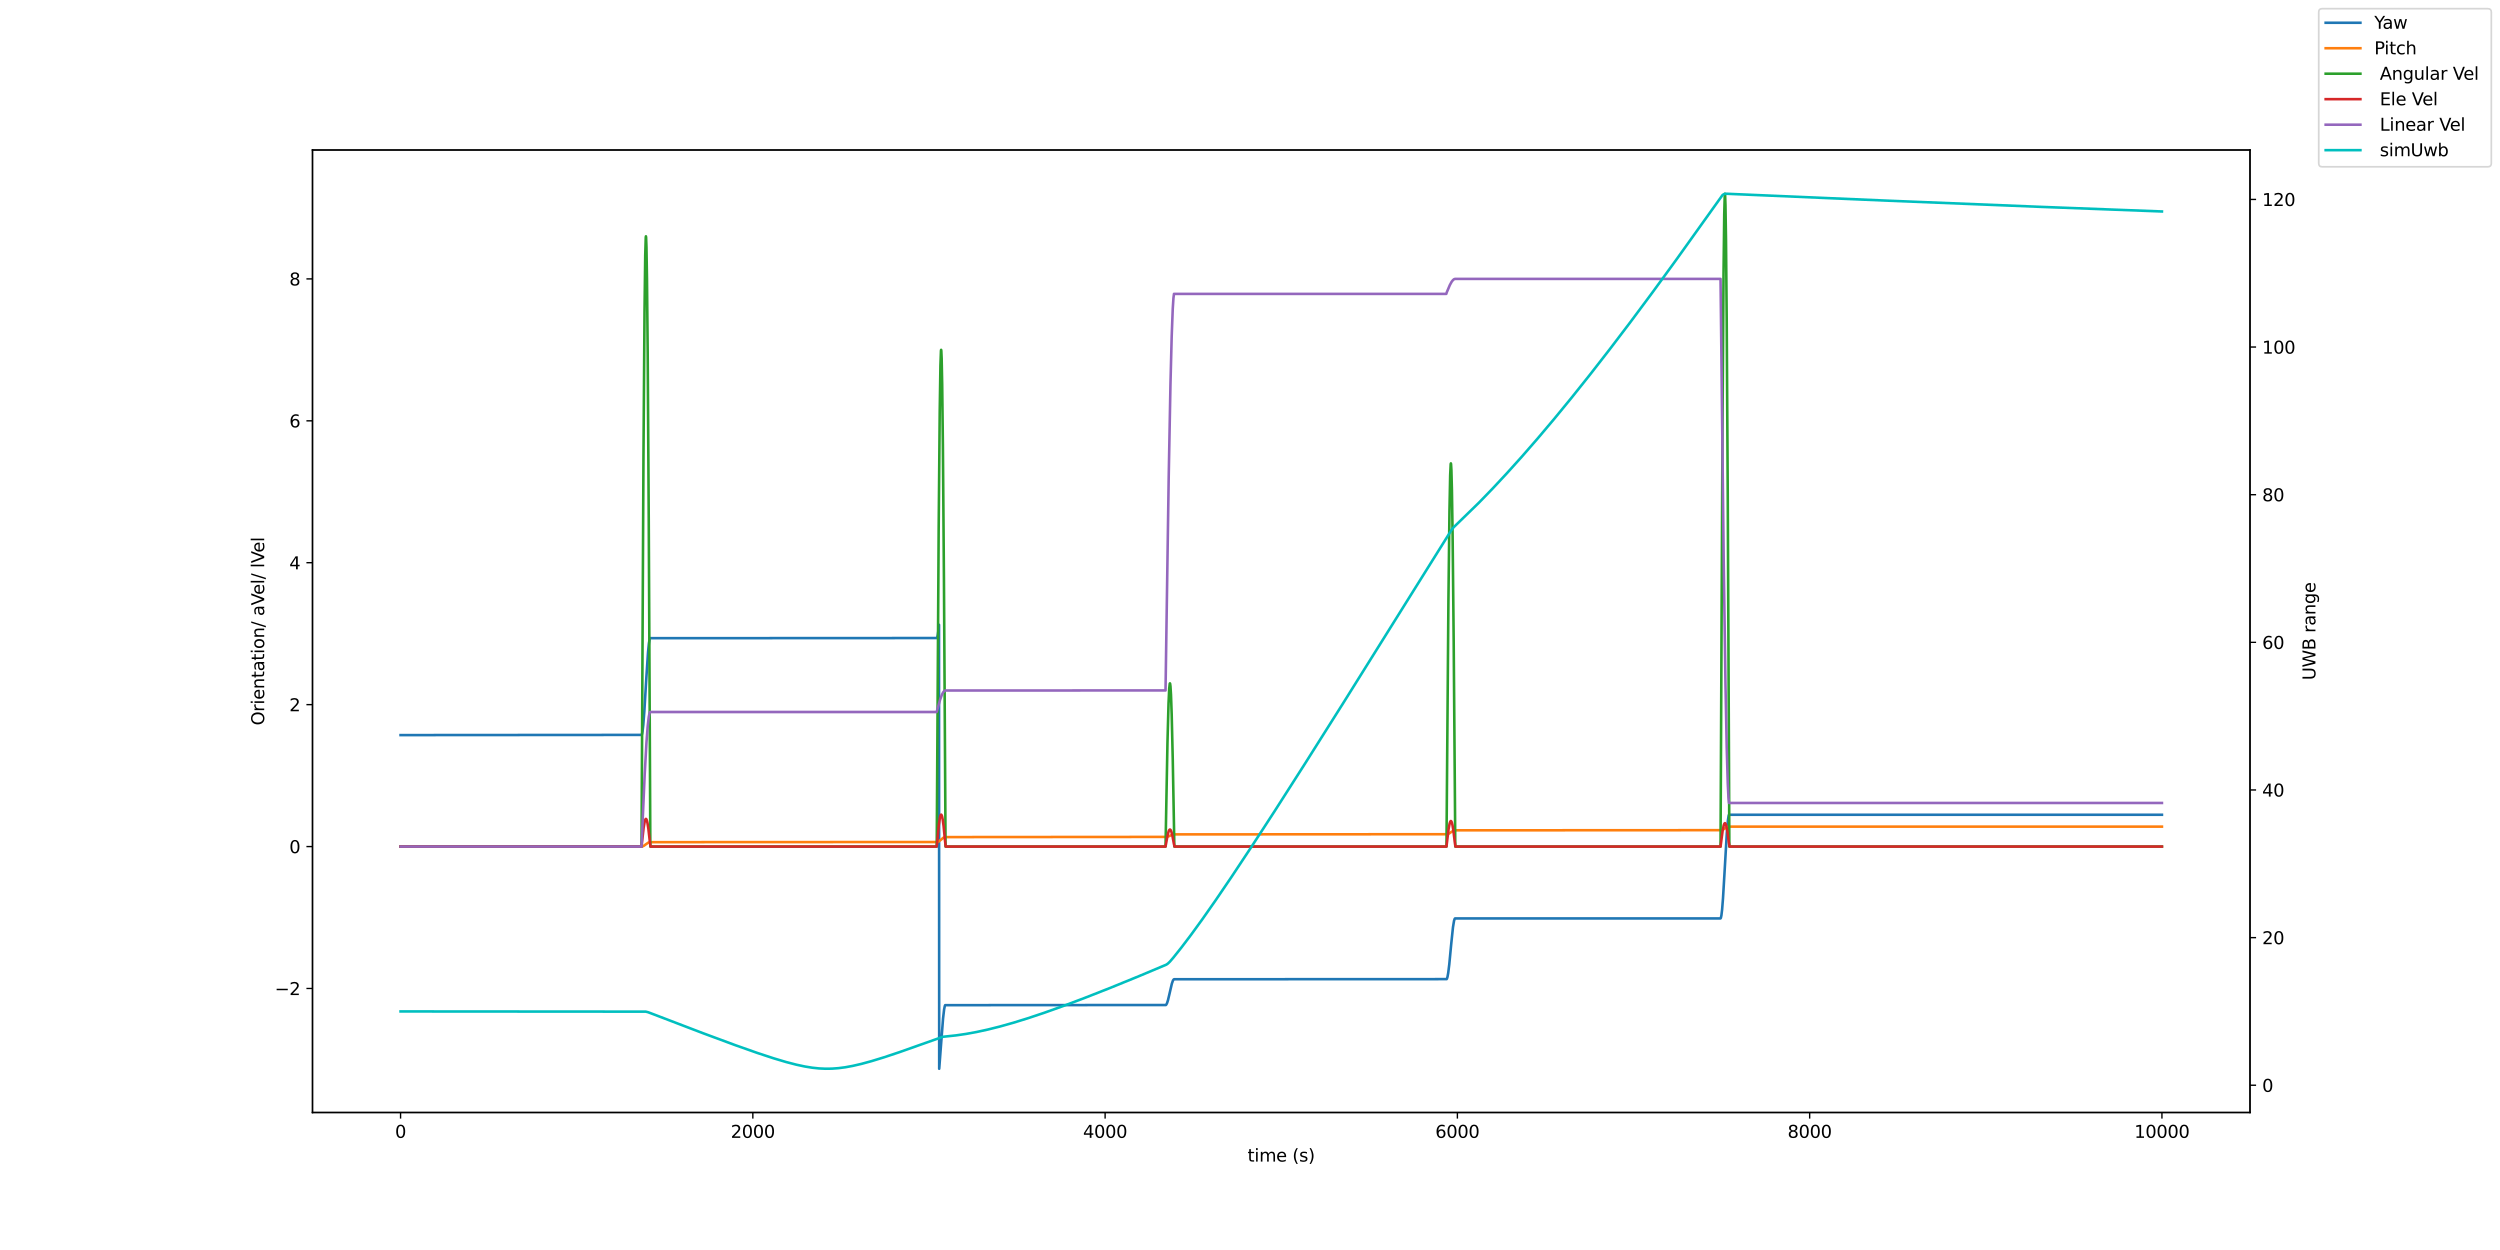 <?xml version="1.0" encoding="utf-8" standalone="no"?>
<!DOCTYPE svg PUBLIC "-//W3C//DTD SVG 1.1//EN"
  "http://www.w3.org/Graphics/SVG/1.1/DTD/svg11.dtd">
<svg height="720pt" version="1.1" viewBox="0 0 1440 720" width="1440pt" xmlns="http://www.w3.org/2000/svg" xmlns:xlink="http://www.w3.org/1999/xlink">
 <defs>
  <style type="text/css">*{stroke-linecap:butt;stroke-linejoin:round;}</style>
 </defs>
 <g id="figure_1">
  <g id="patch_1">
   <path d="M 0 720 
L 1440 720 
L 1440 0 
L 0 0 
z
" style="fill:#ffffff;"/>
  </g>
  <g id="axes_1">
   <g id="patch_2">
    <path d="M 180 640.8 
L 1296 640.8 
L 1296 86.4 
L 180 86.4 
z
" style="fill:#ffffff;"/>
   </g>
   <g id="matplotlib.axis_1">
    <g id="xtick_1">
     <g id="line2d_1">
      <defs>
       <path d="M 0 0 
L 0 3.5 
" id="m1bd38bc1ac" style="stroke:#000000;stroke-width:0.8;"/>
      </defs>
      <g>
       <use style="stroke:#000000;stroke-width:0.8;" x="230.727" xlink:href="#m1bd38bc1ac" y="640.8"/>
      </g>
     </g>
     <g id="text_1">
      <!-- 0 -->
      <g transform="translate(227.546 655.398)scale(0.1 -0.1)">
       <defs>
        <path d="M 2034 4250 
Q 1547 4250 1301 3770 
Q 1056 3291 1056 2328 
Q 1056 1369 1301 889 
Q 1547 409 2034 409 
Q 2525 409 2770 889 
Q 3016 1369 3016 2328 
Q 3016 3291 2770 3770 
Q 2525 4250 2034 4250 
z
M 2034 4750 
Q 2819 4750 3233 4129 
Q 3647 3509 3647 2328 
Q 3647 1150 3233 529 
Q 2819 -91 2034 -91 
Q 1250 -91 836 529 
Q 422 1150 422 2328 
Q 422 3509 836 4129 
Q 1250 4750 2034 4750 
z
" id="DejaVuSans-30" transform="scale(0.016)"/>
       </defs>
       <use xlink:href="#DejaVuSans-30"/>
      </g>
     </g>
    </g>
    <g id="xtick_2">
     <g id="line2d_2">
      <g>
       <use style="stroke:#000000;stroke-width:0.8;" x="433.636" xlink:href="#m1bd38bc1ac" y="640.8"/>
      </g>
     </g>
     <g id="text_2">
      <!-- 2000 -->
      <g transform="translate(420.911 655.398)scale(0.1 -0.1)">
       <defs>
        <path d="M 1228 531 
L 3431 531 
L 3431 0 
L 469 0 
L 469 531 
Q 828 903 1448 1529 
Q 2069 2156 2228 2338 
Q 2531 2678 2651 2914 
Q 2772 3150 2772 3378 
Q 2772 3750 2511 3984 
Q 2250 4219 1831 4219 
Q 1534 4219 1204 4116 
Q 875 4013 500 3803 
L 500 4441 
Q 881 4594 1212 4672 
Q 1544 4750 1819 4750 
Q 2544 4750 2975 4387 
Q 3406 4025 3406 3419 
Q 3406 3131 3298 2873 
Q 3191 2616 2906 2266 
Q 2828 2175 2409 1742 
Q 1991 1309 1228 531 
z
" id="DejaVuSans-32" transform="scale(0.016)"/>
       </defs>
       <use xlink:href="#DejaVuSans-32"/>
       <use x="63.623" xlink:href="#DejaVuSans-30"/>
       <use x="127.246" xlink:href="#DejaVuSans-30"/>
       <use x="190.869" xlink:href="#DejaVuSans-30"/>
      </g>
     </g>
    </g>
    <g id="xtick_3">
     <g id="line2d_3">
      <g>
       <use style="stroke:#000000;stroke-width:0.8;" x="636.545" xlink:href="#m1bd38bc1ac" y="640.8"/>
      </g>
     </g>
     <g id="text_3">
      <!-- 4000 -->
      <g transform="translate(623.82 655.398)scale(0.1 -0.1)">
       <defs>
        <path d="M 2419 4116 
L 825 1625 
L 2419 1625 
L 2419 4116 
z
M 2253 4666 
L 3047 4666 
L 3047 1625 
L 3713 1625 
L 3713 1100 
L 3047 1100 
L 3047 0 
L 2419 0 
L 2419 1100 
L 313 1100 
L 313 1709 
L 2253 4666 
z
" id="DejaVuSans-34" transform="scale(0.016)"/>
       </defs>
       <use xlink:href="#DejaVuSans-34"/>
       <use x="63.623" xlink:href="#DejaVuSans-30"/>
       <use x="127.246" xlink:href="#DejaVuSans-30"/>
       <use x="190.869" xlink:href="#DejaVuSans-30"/>
      </g>
     </g>
    </g>
    <g id="xtick_4">
     <g id="line2d_4">
      <g>
       <use style="stroke:#000000;stroke-width:0.8;" x="839.455" xlink:href="#m1bd38bc1ac" y="640.8"/>
      </g>
     </g>
     <g id="text_4">
      <!-- 6000 -->
      <g transform="translate(826.73 655.398)scale(0.1 -0.1)">
       <defs>
        <path d="M 2113 2584 
Q 1688 2584 1439 2293 
Q 1191 2003 1191 1497 
Q 1191 994 1439 701 
Q 1688 409 2113 409 
Q 2538 409 2786 701 
Q 3034 994 3034 1497 
Q 3034 2003 2786 2293 
Q 2538 2584 2113 2584 
z
M 3366 4563 
L 3366 3988 
Q 3128 4100 2886 4159 
Q 2644 4219 2406 4219 
Q 1781 4219 1451 3797 
Q 1122 3375 1075 2522 
Q 1259 2794 1537 2939 
Q 1816 3084 2150 3084 
Q 2853 3084 3261 2657 
Q 3669 2231 3669 1497 
Q 3669 778 3244 343 
Q 2819 -91 2113 -91 
Q 1303 -91 875 529 
Q 447 1150 447 2328 
Q 447 3434 972 4092 
Q 1497 4750 2381 4750 
Q 2619 4750 2861 4703 
Q 3103 4656 3366 4563 
z
" id="DejaVuSans-36" transform="scale(0.016)"/>
       </defs>
       <use xlink:href="#DejaVuSans-36"/>
       <use x="63.623" xlink:href="#DejaVuSans-30"/>
       <use x="127.246" xlink:href="#DejaVuSans-30"/>
       <use x="190.869" xlink:href="#DejaVuSans-30"/>
      </g>
     </g>
    </g>
    <g id="xtick_5">
     <g id="line2d_5">
      <g>
       <use style="stroke:#000000;stroke-width:0.8;" x="1042.364" xlink:href="#m1bd38bc1ac" y="640.8"/>
      </g>
     </g>
     <g id="text_5">
      <!-- 8000 -->
      <g transform="translate(1029.639 655.398)scale(0.1 -0.1)">
       <defs>
        <path d="M 2034 2216 
Q 1584 2216 1326 1975 
Q 1069 1734 1069 1313 
Q 1069 891 1326 650 
Q 1584 409 2034 409 
Q 2484 409 2743 651 
Q 3003 894 3003 1313 
Q 3003 1734 2745 1975 
Q 2488 2216 2034 2216 
z
M 1403 2484 
Q 997 2584 770 2862 
Q 544 3141 544 3541 
Q 544 4100 942 4425 
Q 1341 4750 2034 4750 
Q 2731 4750 3128 4425 
Q 3525 4100 3525 3541 
Q 3525 3141 3298 2862 
Q 3072 2584 2669 2484 
Q 3125 2378 3379 2068 
Q 3634 1759 3634 1313 
Q 3634 634 3220 271 
Q 2806 -91 2034 -91 
Q 1263 -91 848 271 
Q 434 634 434 1313 
Q 434 1759 690 2068 
Q 947 2378 1403 2484 
z
M 1172 3481 
Q 1172 3119 1398 2916 
Q 1625 2713 2034 2713 
Q 2441 2713 2670 2916 
Q 2900 3119 2900 3481 
Q 2900 3844 2670 4047 
Q 2441 4250 2034 4250 
Q 1625 4250 1398 4047 
Q 1172 3844 1172 3481 
z
" id="DejaVuSans-38" transform="scale(0.016)"/>
       </defs>
       <use xlink:href="#DejaVuSans-38"/>
       <use x="63.623" xlink:href="#DejaVuSans-30"/>
       <use x="127.246" xlink:href="#DejaVuSans-30"/>
       <use x="190.869" xlink:href="#DejaVuSans-30"/>
      </g>
     </g>
    </g>
    <g id="xtick_6">
     <g id="line2d_6">
      <g>
       <use style="stroke:#000000;stroke-width:0.8;" x="1245.273" xlink:href="#m1bd38bc1ac" y="640.8"/>
      </g>
     </g>
     <g id="text_6">
      <!-- 10000 -->
      <g transform="translate(1229.366 655.398)scale(0.1 -0.1)">
       <defs>
        <path d="M 794 531 
L 1825 531 
L 1825 4091 
L 703 3866 
L 703 4441 
L 1819 4666 
L 2450 4666 
L 2450 531 
L 3481 531 
L 3481 0 
L 794 0 
L 794 531 
z
" id="DejaVuSans-31" transform="scale(0.016)"/>
       </defs>
       <use xlink:href="#DejaVuSans-31"/>
       <use x="63.623" xlink:href="#DejaVuSans-30"/>
       <use x="127.246" xlink:href="#DejaVuSans-30"/>
       <use x="190.869" xlink:href="#DejaVuSans-30"/>
       <use x="254.492" xlink:href="#DejaVuSans-30"/>
      </g>
     </g>
    </g>
    <g id="text_7">
     <!-- time (s) -->
     <g transform="translate(718.609 669.077)scale(0.1 -0.1)">
      <defs>
       <path d="M 1172 4494 
L 1172 3500 
L 2356 3500 
L 2356 3053 
L 1172 3053 
L 1172 1153 
Q 1172 725 1289 603 
Q 1406 481 1766 481 
L 2356 481 
L 2356 0 
L 1766 0 
Q 1100 0 847 248 
Q 594 497 594 1153 
L 594 3053 
L 172 3053 
L 172 3500 
L 594 3500 
L 594 4494 
L 1172 4494 
z
" id="DejaVuSans-74" transform="scale(0.016)"/>
       <path d="M 603 3500 
L 1178 3500 
L 1178 0 
L 603 0 
L 603 3500 
z
M 603 4863 
L 1178 4863 
L 1178 4134 
L 603 4134 
L 603 4863 
z
" id="DejaVuSans-69" transform="scale(0.016)"/>
       <path d="M 3328 2828 
Q 3544 3216 3844 3400 
Q 4144 3584 4550 3584 
Q 5097 3584 5394 3201 
Q 5691 2819 5691 2113 
L 5691 0 
L 5113 0 
L 5113 2094 
Q 5113 2597 4934 2840 
Q 4756 3084 4391 3084 
Q 3944 3084 3684 2787 
Q 3425 2491 3425 1978 
L 3425 0 
L 2847 0 
L 2847 2094 
Q 2847 2600 2669 2842 
Q 2491 3084 2119 3084 
Q 1678 3084 1418 2786 
Q 1159 2488 1159 1978 
L 1159 0 
L 581 0 
L 581 3500 
L 1159 3500 
L 1159 2956 
Q 1356 3278 1631 3431 
Q 1906 3584 2284 3584 
Q 2666 3584 2933 3390 
Q 3200 3197 3328 2828 
z
" id="DejaVuSans-6d" transform="scale(0.016)"/>
       <path d="M 3597 1894 
L 3597 1613 
L 953 1613 
Q 991 1019 1311 708 
Q 1631 397 2203 397 
Q 2534 397 2845 478 
Q 3156 559 3463 722 
L 3463 178 
Q 3153 47 2828 -22 
Q 2503 -91 2169 -91 
Q 1331 -91 842 396 
Q 353 884 353 1716 
Q 353 2575 817 3079 
Q 1281 3584 2069 3584 
Q 2775 3584 3186 3129 
Q 3597 2675 3597 1894 
z
M 3022 2063 
Q 3016 2534 2758 2815 
Q 2500 3097 2075 3097 
Q 1594 3097 1305 2825 
Q 1016 2553 972 2059 
L 3022 2063 
z
" id="DejaVuSans-65" transform="scale(0.016)"/>
       <path id="DejaVuSans-20" transform="scale(0.016)"/>
       <path d="M 1984 4856 
Q 1566 4138 1362 3434 
Q 1159 2731 1159 2009 
Q 1159 1288 1364 580 
Q 1569 -128 1984 -844 
L 1484 -844 
Q 1016 -109 783 600 
Q 550 1309 550 2009 
Q 550 2706 781 3412 
Q 1013 4119 1484 4856 
L 1984 4856 
z
" id="DejaVuSans-28" transform="scale(0.016)"/>
       <path d="M 2834 3397 
L 2834 2853 
Q 2591 2978 2328 3040 
Q 2066 3103 1784 3103 
Q 1356 3103 1142 2972 
Q 928 2841 928 2578 
Q 928 2378 1081 2264 
Q 1234 2150 1697 2047 
L 1894 2003 
Q 2506 1872 2764 1633 
Q 3022 1394 3022 966 
Q 3022 478 2636 193 
Q 2250 -91 1575 -91 
Q 1294 -91 989 -36 
Q 684 19 347 128 
L 347 722 
Q 666 556 975 473 
Q 1284 391 1588 391 
Q 1994 391 2212 530 
Q 2431 669 2431 922 
Q 2431 1156 2273 1281 
Q 2116 1406 1581 1522 
L 1381 1569 
Q 847 1681 609 1914 
Q 372 2147 372 2553 
Q 372 3047 722 3315 
Q 1072 3584 1716 3584 
Q 2034 3584 2315 3537 
Q 2597 3491 2834 3397 
z
" id="DejaVuSans-73" transform="scale(0.016)"/>
       <path d="M 513 4856 
L 1013 4856 
Q 1481 4119 1714 3412 
Q 1947 2706 1947 2009 
Q 1947 1309 1714 600 
Q 1481 -109 1013 -844 
L 513 -844 
Q 928 -128 1133 580 
Q 1338 1288 1338 2009 
Q 1338 2731 1133 3434 
Q 928 4138 513 4856 
z
" id="DejaVuSans-29" transform="scale(0.016)"/>
      </defs>
      <use xlink:href="#DejaVuSans-74"/>
      <use x="39.209" xlink:href="#DejaVuSans-69"/>
      <use x="66.992" xlink:href="#DejaVuSans-6d"/>
      <use x="164.404" xlink:href="#DejaVuSans-65"/>
      <use x="225.928" xlink:href="#DejaVuSans-20"/>
      <use x="257.715" xlink:href="#DejaVuSans-28"/>
      <use x="296.729" xlink:href="#DejaVuSans-73"/>
      <use x="348.828" xlink:href="#DejaVuSans-29"/>
     </g>
    </g>
   </g>
   <g id="matplotlib.axis_2">
    <g id="ytick_1">
     <g id="line2d_7">
      <defs>
       <path d="M 0 0 
L -3.5 0 
" id="m2230d740e4" style="stroke:#000000;stroke-width:0.8;"/>
      </defs>
      <g>
       <use style="stroke:#000000;stroke-width:0.8;" x="180" xlink:href="#m2230d740e4" y="569.358"/>
      </g>
     </g>
     <g id="text_8">
      <!-- −2 -->
      <g transform="translate(158.258 573.157)scale(0.1 -0.1)">
       <defs>
        <path d="M 678 2272 
L 4684 2272 
L 4684 1741 
L 678 1741 
L 678 2272 
z
" id="DejaVuSans-2212" transform="scale(0.016)"/>
       </defs>
       <use xlink:href="#DejaVuSans-2212"/>
       <use x="83.789" xlink:href="#DejaVuSans-32"/>
      </g>
     </g>
    </g>
    <g id="ytick_2">
     <g id="line2d_8">
      <g>
       <use style="stroke:#000000;stroke-width:0.8;" x="180" xlink:href="#m2230d740e4" y="487.615"/>
      </g>
     </g>
     <g id="text_9">
      <!-- 0 -->
      <g transform="translate(166.637 491.414)scale(0.1 -0.1)">
       <use xlink:href="#DejaVuSans-30"/>
      </g>
     </g>
    </g>
    <g id="ytick_3">
     <g id="line2d_9">
      <g>
       <use style="stroke:#000000;stroke-width:0.8;" x="180" xlink:href="#m2230d740e4" y="405.873"/>
      </g>
     </g>
     <g id="text_10">
      <!-- 2 -->
      <g transform="translate(166.637 409.672)scale(0.1 -0.1)">
       <use xlink:href="#DejaVuSans-32"/>
      </g>
     </g>
    </g>
    <g id="ytick_4">
     <g id="line2d_10">
      <g>
       <use style="stroke:#000000;stroke-width:0.8;" x="180" xlink:href="#m2230d740e4" y="324.13"/>
      </g>
     </g>
     <g id="text_11">
      <!-- 4 -->
      <g transform="translate(166.637 327.93)scale(0.1 -0.1)">
       <use xlink:href="#DejaVuSans-34"/>
      </g>
     </g>
    </g>
    <g id="ytick_5">
     <g id="line2d_11">
      <g>
       <use style="stroke:#000000;stroke-width:0.8;" x="180" xlink:href="#m2230d740e4" y="242.388"/>
      </g>
     </g>
     <g id="text_12">
      <!-- 6 -->
      <g transform="translate(166.637 246.187)scale(0.1 -0.1)">
       <use xlink:href="#DejaVuSans-36"/>
      </g>
     </g>
    </g>
    <g id="ytick_6">
     <g id="line2d_12">
      <g>
       <use style="stroke:#000000;stroke-width:0.8;" x="180" xlink:href="#m2230d740e4" y="160.645"/>
      </g>
     </g>
     <g id="text_13">
      <!-- 8 -->
      <g transform="translate(166.637 164.445)scale(0.1 -0.1)">
       <use xlink:href="#DejaVuSans-38"/>
      </g>
     </g>
    </g>
    <g id="text_14">
     <!-- Orientation/ aVel/ lVel -->
     <g transform="translate(152.178 417.824)rotate(-90)scale(0.1 -0.1)">
      <defs>
       <path d="M 2522 4238 
Q 1834 4238 1429 3725 
Q 1025 3213 1025 2328 
Q 1025 1447 1429 934 
Q 1834 422 2522 422 
Q 3209 422 3611 934 
Q 4013 1447 4013 2328 
Q 4013 3213 3611 3725 
Q 3209 4238 2522 4238 
z
M 2522 4750 
Q 3503 4750 4090 4092 
Q 4678 3434 4678 2328 
Q 4678 1225 4090 567 
Q 3503 -91 2522 -91 
Q 1538 -91 948 565 
Q 359 1222 359 2328 
Q 359 3434 948 4092 
Q 1538 4750 2522 4750 
z
" id="DejaVuSans-4f" transform="scale(0.016)"/>
       <path d="M 2631 2963 
Q 2534 3019 2420 3045 
Q 2306 3072 2169 3072 
Q 1681 3072 1420 2755 
Q 1159 2438 1159 1844 
L 1159 0 
L 581 0 
L 581 3500 
L 1159 3500 
L 1159 2956 
Q 1341 3275 1631 3429 
Q 1922 3584 2338 3584 
Q 2397 3584 2469 3576 
Q 2541 3569 2628 3553 
L 2631 2963 
z
" id="DejaVuSans-72" transform="scale(0.016)"/>
       <path d="M 3513 2113 
L 3513 0 
L 2938 0 
L 2938 2094 
Q 2938 2591 2744 2837 
Q 2550 3084 2163 3084 
Q 1697 3084 1428 2787 
Q 1159 2491 1159 1978 
L 1159 0 
L 581 0 
L 581 3500 
L 1159 3500 
L 1159 2956 
Q 1366 3272 1645 3428 
Q 1925 3584 2291 3584 
Q 2894 3584 3203 3211 
Q 3513 2838 3513 2113 
z
" id="DejaVuSans-6e" transform="scale(0.016)"/>
       <path d="M 2194 1759 
Q 1497 1759 1228 1600 
Q 959 1441 959 1056 
Q 959 750 1161 570 
Q 1363 391 1709 391 
Q 2188 391 2477 730 
Q 2766 1069 2766 1631 
L 2766 1759 
L 2194 1759 
z
M 3341 1997 
L 3341 0 
L 2766 0 
L 2766 531 
Q 2569 213 2275 61 
Q 1981 -91 1556 -91 
Q 1019 -91 701 211 
Q 384 513 384 1019 
Q 384 1609 779 1909 
Q 1175 2209 1959 2209 
L 2766 2209 
L 2766 2266 
Q 2766 2663 2505 2880 
Q 2244 3097 1772 3097 
Q 1472 3097 1187 3025 
Q 903 2953 641 2809 
L 641 3341 
Q 956 3463 1253 3523 
Q 1550 3584 1831 3584 
Q 2591 3584 2966 3190 
Q 3341 2797 3341 1997 
z
" id="DejaVuSans-61" transform="scale(0.016)"/>
       <path d="M 1959 3097 
Q 1497 3097 1228 2736 
Q 959 2375 959 1747 
Q 959 1119 1226 758 
Q 1494 397 1959 397 
Q 2419 397 2687 759 
Q 2956 1122 2956 1747 
Q 2956 2369 2687 2733 
Q 2419 3097 1959 3097 
z
M 1959 3584 
Q 2709 3584 3137 3096 
Q 3566 2609 3566 1747 
Q 3566 888 3137 398 
Q 2709 -91 1959 -91 
Q 1206 -91 779 398 
Q 353 888 353 1747 
Q 353 2609 779 3096 
Q 1206 3584 1959 3584 
z
" id="DejaVuSans-6f" transform="scale(0.016)"/>
       <path d="M 1625 4666 
L 2156 4666 
L 531 -594 
L 0 -594 
L 1625 4666 
z
" id="DejaVuSans-2f" transform="scale(0.016)"/>
       <path d="M 1831 0 
L 50 4666 
L 709 4666 
L 2188 738 
L 3669 4666 
L 4325 4666 
L 2547 0 
L 1831 0 
z
" id="DejaVuSans-56" transform="scale(0.016)"/>
       <path d="M 603 4863 
L 1178 4863 
L 1178 0 
L 603 0 
L 603 4863 
z
" id="DejaVuSans-6c" transform="scale(0.016)"/>
      </defs>
      <use xlink:href="#DejaVuSans-4f"/>
      <use x="78.711" xlink:href="#DejaVuSans-72"/>
      <use x="119.824" xlink:href="#DejaVuSans-69"/>
      <use x="147.607" xlink:href="#DejaVuSans-65"/>
      <use x="209.131" xlink:href="#DejaVuSans-6e"/>
      <use x="272.51" xlink:href="#DejaVuSans-74"/>
      <use x="311.719" xlink:href="#DejaVuSans-61"/>
      <use x="372.998" xlink:href="#DejaVuSans-74"/>
      <use x="412.207" xlink:href="#DejaVuSans-69"/>
      <use x="439.99" xlink:href="#DejaVuSans-6f"/>
      <use x="501.172" xlink:href="#DejaVuSans-6e"/>
      <use x="564.551" xlink:href="#DejaVuSans-2f"/>
      <use x="598.242" xlink:href="#DejaVuSans-20"/>
      <use x="630.029" xlink:href="#DejaVuSans-61"/>
      <use x="691.309" xlink:href="#DejaVuSans-56"/>
      <use x="751.967" xlink:href="#DejaVuSans-65"/>
      <use x="813.49" xlink:href="#DejaVuSans-6c"/>
      <use x="841.273" xlink:href="#DejaVuSans-2f"/>
      <use x="874.965" xlink:href="#DejaVuSans-20"/>
      <use x="906.752" xlink:href="#DejaVuSans-6c"/>
      <use x="934.535" xlink:href="#DejaVuSans-56"/>
      <use x="995.193" xlink:href="#DejaVuSans-65"/>
      <use x="1056.717" xlink:href="#DejaVuSans-6c"/>
     </g>
    </g>
   </g>
   <g id="line2d_13">
    <path clip-path="url(#pb349a07361)" d="M 230.727 423.415 
L 369.619 423.304 
L 369.821 422.755 
L 370.126 421.128 
L 370.532 417.558 
L 371.14 409.694 
L 372.256 391.077 
L 373.271 375.671 
L 373.778 370.527 
L 374.184 368.151 
L 374.387 367.602 
L 539.656 367.512 
L 539.859 367.065 
L 540.164 365.74 
L 540.569 362.835 
L 540.874 359.901 
L 540.975 615.6 
L 541.077 614.443 
L 541.99 602.359 
L 543.207 586.585 
L 543.816 581.355 
L 544.222 579.421 
L 544.425 578.974 
L 671.547 578.886 
L 671.852 578.535 
L 672.257 577.684 
L 672.765 576.082 
L 673.576 572.666 
L 674.997 566.548 
L 675.605 564.83 
L 676.011 564.194 
L 676.316 564.047 
L 833.266 563.978 
L 833.469 563.633 
L 833.773 562.611 
L 834.179 560.37 
L 834.788 555.432 
L 835.904 543.742 
L 836.918 534.069 
L 837.527 530.369 
L 837.933 529.14 
L 838.136 529.002 
L 991.028 529.002 
L 991.231 528.648 
L 991.535 527.247 
L 991.941 523.842 
L 992.448 517.432 
L 993.26 503.771 
L 994.68 479.298 
L 995.289 472.424 
L 995.695 469.883 
L 995.897 469.295 
L 1245.273 469.295 
L 1245.273 469.295 
" style="fill:none;stroke:#1f77b4;stroke-linecap:square;stroke-width:1.5;"/>
   </g>
   <g id="line2d_14">
    <path clip-path="url(#pb349a07361)" d="M 230.727 487.615 
L 370.126 487.511 
L 370.937 487.125 
L 372.155 486.228 
L 373.372 485.395 
L 374.184 485.109 
L 375.097 485.084 
L 540.062 484.998 
L 540.772 484.656 
L 541.685 483.94 
L 543.41 482.523 
L 544.12 482.215 
L 544.831 482.164 
L 672.156 482.055 
L 673.171 481.693 
L 675.707 480.667 
L 676.62 480.606 
L 833.773 480.51 
L 834.585 480.153 
L 835.904 479.252 
L 837.121 478.51 
L 837.933 478.279 
L 839.252 478.27 
L 991.636 478.182 
L 992.448 477.855 
L 993.767 477.029 
L 994.984 476.349 
L 995.796 476.136 
L 997.216 476.128 
L 1245.273 476.128 
L 1245.273 476.128 
" style="fill:none;stroke:#ff7f0e;stroke-linecap:square;stroke-width:1.5;"/>
   </g>
   <g id="line2d_15">
    <path clip-path="url(#pb349a07361)" d="M 230.727 487.615 
L 369.517 487.615 
L 370.633 263.565 
L 371.242 179.6 
L 371.648 147.166 
L 371.952 136.816 
L 372.053 136.123 
L 372.155 136.816 
L 372.358 142.349 
L 372.662 160.806 
L 373.068 203.252 
L 373.677 299.276 
L 374.387 443.561 
L 374.59 487.615 
L 539.555 487.615 
L 540.671 305.249 
L 541.28 236.905 
L 541.685 210.505 
L 541.99 202.081 
L 542.091 201.517 
L 542.193 202.081 
L 542.396 206.584 
L 542.7 221.607 
L 543.106 256.157 
L 543.715 334.316 
L 544.425 451.757 
L 544.628 487.615 
L 671.344 487.615 
L 672.46 427.695 
L 673.069 405.239 
L 673.475 396.565 
L 673.779 393.797 
L 673.881 393.611 
L 673.982 393.797 
L 674.185 395.276 
L 674.489 400.213 
L 674.895 411.564 
L 675.504 437.245 
L 676.214 475.833 
L 676.417 487.615 
L 833.164 487.615 
L 834.28 346.933 
L 834.889 294.21 
L 835.295 273.844 
L 835.599 267.346 
L 835.701 266.911 
L 835.802 267.346 
L 836.005 270.82 
L 836.309 282.409 
L 836.715 309.061 
L 837.324 369.356 
L 838.034 459.954 
L 838.237 487.615 
L 991.028 487.615 
L 992.144 247.934 
L 992.752 158.111 
L 993.158 123.413 
L 993.463 112.342 
L 993.564 111.6 
L 993.665 112.342 
L 993.868 118.26 
L 994.173 138.005 
L 994.579 183.412 
L 995.187 286.136 
L 995.897 440.488 
L 996.1 487.615 
L 1245.273 487.615 
L 1245.273 487.615 
" style="fill:none;stroke:#2ca02c;stroke-linecap:square;stroke-width:1.5;"/>
   </g>
   <g id="line2d_16">
    <path clip-path="url(#pb349a07361)" d="M 230.727 487.615 
L 369.517 487.615 
L 370.735 476.704 
L 371.343 473.192 
L 371.749 471.958 
L 372.053 471.675 
L 372.256 471.801 
L 372.561 472.455 
L 372.967 474.157 
L 373.474 477.455 
L 374.285 484.628 
L 374.691 487.615 
L 539.555 487.615 
L 540.772 475.025 
L 541.381 470.973 
L 541.787 469.549 
L 542.091 469.223 
L 542.294 469.368 
L 542.599 470.123 
L 543.004 472.086 
L 543.512 475.892 
L 544.323 484.169 
L 544.729 487.615 
L 671.344 487.615 
L 672.562 480.9 
L 673.171 478.74 
L 673.576 477.98 
L 673.881 477.806 
L 674.084 477.883 
L 674.388 478.286 
L 674.794 479.333 
L 675.301 481.363 
L 676.113 485.777 
L 676.519 487.615 
L 833.164 487.615 
L 834.382 477.543 
L 834.991 474.302 
L 835.396 473.162 
L 835.701 472.901 
L 835.904 473.018 
L 836.208 473.622 
L 836.614 475.192 
L 837.121 478.236 
L 837.933 484.858 
L 838.339 487.615 
L 991.028 487.615 
L 992.245 478.382 
L 992.854 475.411 
L 993.26 474.367 
L 993.564 474.128 
L 993.767 474.234 
L 994.071 474.788 
L 994.477 476.227 
L 994.984 479.018 
L 995.796 485.088 
L 996.202 487.615 
L 1245.273 487.615 
L 1245.273 487.615 
" style="fill:none;stroke:#d62728;stroke-linecap:square;stroke-width:1.5;"/>
   </g>
   <g id="line2d_17">
    <path clip-path="url(#pb349a07361)" d="M 230.727 487.615 
L 369.517 487.615 
L 371.343 446.005 
L 372.358 427.781 
L 373.068 418.424 
L 373.677 413.043 
L 374.083 410.916 
L 374.387 410.113 
L 539.453 410.113 
L 539.555 409.96 
L 541.483 403.068 
L 542.497 400.271 
L 543.207 398.865 
L 543.816 398.084 
L 544.323 397.753 
L 544.729 397.723 
L 671.344 397.698 
L 673.171 275.059 
L 674.185 221.344 
L 674.895 193.766 
L 675.504 177.908 
L 675.91 171.638 
L 676.214 169.271 
L 833.063 169.271 
L 833.367 168.306 
L 835.092 164.225 
L 836.107 162.361 
L 836.918 161.318 
L 837.527 160.842 
L 838.034 160.662 
L 991.028 160.645 
L 992.854 322.705 
L 993.868 393.685 
L 994.579 430.128 
L 995.187 451.083 
L 995.593 459.369 
L 995.897 462.496 
L 1245.273 462.496 
L 1245.273 462.496 
" style="fill:none;stroke:#9467bd;stroke-linecap:square;stroke-width:1.5;"/>
   </g>
   <g id="patch_3">
    <path d="M 180 640.8 
L 180 86.4 
" style="fill:none;stroke:#000000;stroke-linecap:square;stroke-linejoin:miter;stroke-width:0.8;"/>
   </g>
   <g id="patch_4">
    <path d="M 1296 640.8 
L 1296 86.4 
" style="fill:none;stroke:#000000;stroke-linecap:square;stroke-linejoin:miter;stroke-width:0.8;"/>
   </g>
   <g id="patch_5">
    <path d="M 180 640.8 
L 1296 640.8 
" style="fill:none;stroke:#000000;stroke-linecap:square;stroke-linejoin:miter;stroke-width:0.8;"/>
   </g>
   <g id="patch_6">
    <path d="M 180 86.4 
L 1296 86.4 
" style="fill:none;stroke:#000000;stroke-linecap:square;stroke-linejoin:miter;stroke-width:0.8;"/>
   </g>
  </g>
  <g id="axes_2">
   <g id="matplotlib.axis_3">
    <g id="ytick_7">
     <g id="line2d_18">
      <defs>
       <path d="M 0 0 
L 3.5 0 
" id="mf1b87758d2" style="stroke:#000000;stroke-width:0.8;"/>
      </defs>
      <g>
       <use style="stroke:#000000;stroke-width:0.8;" x="1296" xlink:href="#mf1b87758d2" y="625.111"/>
      </g>
     </g>
     <g id="text_15">
      <!-- 0 -->
      <g transform="translate(1303 628.911)scale(0.1 -0.1)">
       <use xlink:href="#DejaVuSans-30"/>
      </g>
     </g>
    </g>
    <g id="ytick_8">
     <g id="line2d_19">
      <g>
       <use style="stroke:#000000;stroke-width:0.8;" x="1296" xlink:href="#mf1b87758d2" y="540.069"/>
      </g>
     </g>
     <g id="text_16">
      <!-- 20 -->
      <g transform="translate(1303 543.868)scale(0.1 -0.1)">
       <use xlink:href="#DejaVuSans-32"/>
       <use x="63.623" xlink:href="#DejaVuSans-30"/>
      </g>
     </g>
    </g>
    <g id="ytick_9">
     <g id="line2d_20">
      <g>
       <use style="stroke:#000000;stroke-width:0.8;" x="1296" xlink:href="#mf1b87758d2" y="455.027"/>
      </g>
     </g>
     <g id="text_17">
      <!-- 40 -->
      <g transform="translate(1303 458.826)scale(0.1 -0.1)">
       <use xlink:href="#DejaVuSans-34"/>
       <use x="63.623" xlink:href="#DejaVuSans-30"/>
      </g>
     </g>
    </g>
    <g id="ytick_10">
     <g id="line2d_21">
      <g>
       <use style="stroke:#000000;stroke-width:0.8;" x="1296" xlink:href="#mf1b87758d2" y="369.985"/>
      </g>
     </g>
     <g id="text_18">
      <!-- 60 -->
      <g transform="translate(1303 373.784)scale(0.1 -0.1)">
       <use xlink:href="#DejaVuSans-36"/>
       <use x="63.623" xlink:href="#DejaVuSans-30"/>
      </g>
     </g>
    </g>
    <g id="ytick_11">
     <g id="line2d_22">
      <g>
       <use style="stroke:#000000;stroke-width:0.8;" x="1296" xlink:href="#mf1b87758d2" y="284.943"/>
      </g>
     </g>
     <g id="text_19">
      <!-- 80 -->
      <g transform="translate(1303 288.742)scale(0.1 -0.1)">
       <use xlink:href="#DejaVuSans-38"/>
       <use x="63.623" xlink:href="#DejaVuSans-30"/>
      </g>
     </g>
    </g>
    <g id="ytick_12">
     <g id="line2d_23">
      <g>
       <use style="stroke:#000000;stroke-width:0.8;" x="1296" xlink:href="#mf1b87758d2" y="199.9"/>
      </g>
     </g>
     <g id="text_20">
      <!-- 100 -->
      <g transform="translate(1303 203.7)scale(0.1 -0.1)">
       <use xlink:href="#DejaVuSans-31"/>
       <use x="63.623" xlink:href="#DejaVuSans-30"/>
       <use x="127.246" xlink:href="#DejaVuSans-30"/>
      </g>
     </g>
    </g>
    <g id="ytick_13">
     <g id="line2d_24">
      <g>
       <use style="stroke:#000000;stroke-width:0.8;" x="1296" xlink:href="#mf1b87758d2" y="114.858"/>
      </g>
     </g>
     <g id="text_21">
      <!-- 120 -->
      <g transform="translate(1303 118.657)scale(0.1 -0.1)">
       <use xlink:href="#DejaVuSans-31"/>
       <use x="63.623" xlink:href="#DejaVuSans-32"/>
       <use x="127.246" xlink:href="#DejaVuSans-30"/>
      </g>
     </g>
    </g>
    <g id="text_22">
     <!-- UWB range -->
     <g transform="translate(1333.686 391.762)rotate(-90)scale(0.1 -0.1)">
      <defs>
       <path d="M 556 4666 
L 1191 4666 
L 1191 1831 
Q 1191 1081 1462 751 
Q 1734 422 2344 422 
Q 2950 422 3222 751 
Q 3494 1081 3494 1831 
L 3494 4666 
L 4128 4666 
L 4128 1753 
Q 4128 841 3676 375 
Q 3225 -91 2344 -91 
Q 1459 -91 1007 375 
Q 556 841 556 1753 
L 556 4666 
z
" id="DejaVuSans-55" transform="scale(0.016)"/>
       <path d="M 213 4666 
L 850 4666 
L 1831 722 
L 2809 4666 
L 3519 4666 
L 4500 722 
L 5478 4666 
L 6119 4666 
L 4947 0 
L 4153 0 
L 3169 4050 
L 2175 0 
L 1381 0 
L 213 4666 
z
" id="DejaVuSans-57" transform="scale(0.016)"/>
       <path d="M 1259 2228 
L 1259 519 
L 2272 519 
Q 2781 519 3026 730 
Q 3272 941 3272 1375 
Q 3272 1813 3026 2020 
Q 2781 2228 2272 2228 
L 1259 2228 
z
M 1259 4147 
L 1259 2741 
L 2194 2741 
Q 2656 2741 2882 2914 
Q 3109 3088 3109 3444 
Q 3109 3797 2882 3972 
Q 2656 4147 2194 4147 
L 1259 4147 
z
M 628 4666 
L 2241 4666 
Q 2963 4666 3353 4366 
Q 3744 4066 3744 3513 
Q 3744 3084 3544 2831 
Q 3344 2578 2956 2516 
Q 3422 2416 3680 2098 
Q 3938 1781 3938 1306 
Q 3938 681 3513 340 
Q 3088 0 2303 0 
L 628 0 
L 628 4666 
z
" id="DejaVuSans-42" transform="scale(0.016)"/>
       <path d="M 2906 1791 
Q 2906 2416 2648 2759 
Q 2391 3103 1925 3103 
Q 1463 3103 1205 2759 
Q 947 2416 947 1791 
Q 947 1169 1205 825 
Q 1463 481 1925 481 
Q 2391 481 2648 825 
Q 2906 1169 2906 1791 
z
M 3481 434 
Q 3481 -459 3084 -895 
Q 2688 -1331 1869 -1331 
Q 1566 -1331 1297 -1286 
Q 1028 -1241 775 -1147 
L 775 -588 
Q 1028 -725 1275 -790 
Q 1522 -856 1778 -856 
Q 2344 -856 2625 -561 
Q 2906 -266 2906 331 
L 2906 616 
Q 2728 306 2450 153 
Q 2172 0 1784 0 
Q 1141 0 747 490 
Q 353 981 353 1791 
Q 353 2603 747 3093 
Q 1141 3584 1784 3584 
Q 2172 3584 2450 3431 
Q 2728 3278 2906 2969 
L 2906 3500 
L 3481 3500 
L 3481 434 
z
" id="DejaVuSans-67" transform="scale(0.016)"/>
      </defs>
      <use xlink:href="#DejaVuSans-55"/>
      <use x="73.193" xlink:href="#DejaVuSans-57"/>
      <use x="172.07" xlink:href="#DejaVuSans-42"/>
      <use x="240.674" xlink:href="#DejaVuSans-20"/>
      <use x="272.461" xlink:href="#DejaVuSans-72"/>
      <use x="313.574" xlink:href="#DejaVuSans-61"/>
      <use x="374.854" xlink:href="#DejaVuSans-6e"/>
      <use x="438.232" xlink:href="#DejaVuSans-67"/>
      <use x="501.709" xlink:href="#DejaVuSans-65"/>
     </g>
    </g>
   </g>
   <g id="line2d_25">
    <path clip-path="url(#pb349a07361)" d="M 230.727 582.59 
L 371.952 582.7 
L 373.271 583.029 
L 375.909 584.025 
L 404.925 595.123 
L 423.491 602.001 
L 436.274 606.513 
L 445.608 609.584 
L 452.811 611.731 
L 458.696 613.259 
L 463.565 614.301 
L 467.827 614.996 
L 471.783 615.418 
L 475.537 615.592 
L 479.189 615.54 
L 482.943 615.261 
L 486.9 614.74 
L 491.263 613.935 
L 496.234 612.783 
L 502.017 611.207 
L 509.119 609.033 
L 518.047 606.056 
L 529.815 601.886 
L 543.106 597.185 
L 545.033 596.982 
L 550.613 596.388 
L 556.396 595.547 
L 562.484 594.437 
L 568.977 593.024 
L 575.977 591.269 
L 583.586 589.129 
L 592.007 586.528 
L 601.442 583.376 
L 612.196 579.542 
L 624.574 574.887 
L 638.98 569.222 
L 656.025 562.273 
L 671.852 555.614 
L 672.765 554.964 
L 673.881 553.883 
L 675.808 551.64 
L 680.475 545.79 
L 686.055 538.433 
L 692.548 529.492 
L 700.259 518.48 
L 709.39 505.039 
L 720.55 488.198 
L 734.246 467.113 
L 751.493 440.137 
L 773.611 405.112 
L 802.728 358.563 
L 836.411 304.707 
L 837.628 303.391 
L 851.933 289.473 
L 859.745 281.408 
L 867.963 272.597 
L 876.587 263.019 
L 885.616 252.652 
L 895.153 241.358 
L 905.197 229.113 
L 915.85 215.77 
L 927.111 201.303 
L 939.083 185.556 
L 951.866 168.368 
L 965.461 149.71 
L 979.969 129.417 
L 992.144 112.392 
L 992.854 111.9 
L 993.564 111.662 
L 994.477 111.601 
L 999.144 111.805 
L 1087.105 115.584 
L 1174.153 119.102 
L 1245.273 121.81 
L 1245.273 121.81 
" style="fill:none;stroke:#00bfbf;stroke-linecap:square;stroke-width:1.5;"/>
   </g>
   <g id="patch_7">
    <path d="M 180 640.8 
L 180 86.4 
" style="fill:none;stroke:#000000;stroke-linecap:square;stroke-linejoin:miter;stroke-width:0.8;"/>
   </g>
   <g id="patch_8">
    <path d="M 1296 640.8 
L 1296 86.4 
" style="fill:none;stroke:#000000;stroke-linecap:square;stroke-linejoin:miter;stroke-width:0.8;"/>
   </g>
   <g id="patch_9">
    <path d="M 180 640.8 
L 1296 640.8 
" style="fill:none;stroke:#000000;stroke-linecap:square;stroke-linejoin:miter;stroke-width:0.8;"/>
   </g>
   <g id="patch_10">
    <path d="M 180 86.4 
L 1296 86.4 
" style="fill:none;stroke:#000000;stroke-linecap:square;stroke-linejoin:miter;stroke-width:0.8;"/>
   </g>
  </g>
  <g id="legend_1">
   <g id="patch_11">
    <path d="M 1337.588 96.069 
L 1433 96.069 
Q 1435 96.069 1435 94.069 
L 1435 7 
Q 1435 5 1433 5 
L 1337.588 5 
Q 1335.588 5 1335.588 7 
L 1335.588 94.069 
Q 1335.588 96.069 1337.588 96.069 
z
" style="fill:#ffffff;opacity:0.8;stroke:#cccccc;stroke-linejoin:miter;"/>
   </g>
   <g id="line2d_26">
    <path d="M 1339.588 13.098 
L 1359.588 13.098 
" style="fill:none;stroke:#1f77b4;stroke-linecap:square;stroke-width:1.5;"/>
   </g>
   <g id="line2d_27"/>
   <g id="text_23">
    <!-- Yaw -->
    <g transform="translate(1367.588 16.598)scale(0.1 -0.1)">
     <defs>
      <path d="M -13 4666 
L 666 4666 
L 1959 2747 
L 3244 4666 
L 3922 4666 
L 2272 2222 
L 2272 0 
L 1638 0 
L 1638 2222 
L -13 4666 
z
" id="DejaVuSans-59" transform="scale(0.016)"/>
      <path d="M 269 3500 
L 844 3500 
L 1563 769 
L 2278 3500 
L 2956 3500 
L 3675 769 
L 4391 3500 
L 4966 3500 
L 4050 0 
L 3372 0 
L 2619 2869 
L 1863 0 
L 1184 0 
L 269 3500 
z
" id="DejaVuSans-77" transform="scale(0.016)"/>
     </defs>
     <use xlink:href="#DejaVuSans-59"/>
     <use x="47.334" xlink:href="#DejaVuSans-61"/>
     <use x="108.613" xlink:href="#DejaVuSans-77"/>
    </g>
   </g>
   <g id="line2d_28">
    <path d="M 1339.588 27.777 
L 1359.588 27.777 
" style="fill:none;stroke:#ff7f0e;stroke-linecap:square;stroke-width:1.5;"/>
   </g>
   <g id="line2d_29"/>
   <g id="text_24">
    <!-- Pitch -->
    <g transform="translate(1367.588 31.277)scale(0.1 -0.1)">
     <defs>
      <path d="M 1259 4147 
L 1259 2394 
L 2053 2394 
Q 2494 2394 2734 2622 
Q 2975 2850 2975 3272 
Q 2975 3691 2734 3919 
Q 2494 4147 2053 4147 
L 1259 4147 
z
M 628 4666 
L 2053 4666 
Q 2838 4666 3239 4311 
Q 3641 3956 3641 3272 
Q 3641 2581 3239 2228 
Q 2838 1875 2053 1875 
L 1259 1875 
L 1259 0 
L 628 0 
L 628 4666 
z
" id="DejaVuSans-50" transform="scale(0.016)"/>
      <path d="M 3122 3366 
L 3122 2828 
Q 2878 2963 2633 3030 
Q 2388 3097 2138 3097 
Q 1578 3097 1268 2742 
Q 959 2388 959 1747 
Q 959 1106 1268 751 
Q 1578 397 2138 397 
Q 2388 397 2633 464 
Q 2878 531 3122 666 
L 3122 134 
Q 2881 22 2623 -34 
Q 2366 -91 2075 -91 
Q 1284 -91 818 406 
Q 353 903 353 1747 
Q 353 2603 823 3093 
Q 1294 3584 2113 3584 
Q 2378 3584 2631 3529 
Q 2884 3475 3122 3366 
z
" id="DejaVuSans-63" transform="scale(0.016)"/>
      <path d="M 3513 2113 
L 3513 0 
L 2938 0 
L 2938 2094 
Q 2938 2591 2744 2837 
Q 2550 3084 2163 3084 
Q 1697 3084 1428 2787 
Q 1159 2491 1159 1978 
L 1159 0 
L 581 0 
L 581 4863 
L 1159 4863 
L 1159 2956 
Q 1366 3272 1645 3428 
Q 1925 3584 2291 3584 
Q 2894 3584 3203 3211 
Q 3513 2838 3513 2113 
z
" id="DejaVuSans-68" transform="scale(0.016)"/>
     </defs>
     <use xlink:href="#DejaVuSans-50"/>
     <use x="58.053" xlink:href="#DejaVuSans-69"/>
     <use x="85.836" xlink:href="#DejaVuSans-74"/>
     <use x="125.045" xlink:href="#DejaVuSans-63"/>
     <use x="180.025" xlink:href="#DejaVuSans-68"/>
    </g>
   </g>
   <g id="line2d_30">
    <path d="M 1339.588 42.455 
L 1359.588 42.455 
" style="fill:none;stroke:#2ca02c;stroke-linecap:square;stroke-width:1.5;"/>
   </g>
   <g id="line2d_31"/>
   <g id="text_25">
    <!--  Angular Vel  -->
    <g transform="translate(1367.588 45.955)scale(0.1 -0.1)">
     <defs>
      <path d="M 2188 4044 
L 1331 1722 
L 3047 1722 
L 2188 4044 
z
M 1831 4666 
L 2547 4666 
L 4325 0 
L 3669 0 
L 3244 1197 
L 1141 1197 
L 716 0 
L 50 0 
L 1831 4666 
z
" id="DejaVuSans-41" transform="scale(0.016)"/>
      <path d="M 544 1381 
L 544 3500 
L 1119 3500 
L 1119 1403 
Q 1119 906 1312 657 
Q 1506 409 1894 409 
Q 2359 409 2629 706 
Q 2900 1003 2900 1516 
L 2900 3500 
L 3475 3500 
L 3475 0 
L 2900 0 
L 2900 538 
Q 2691 219 2414 64 
Q 2138 -91 1772 -91 
Q 1169 -91 856 284 
Q 544 659 544 1381 
z
M 1991 3584 
L 1991 3584 
z
" id="DejaVuSans-75" transform="scale(0.016)"/>
     </defs>
     <use xlink:href="#DejaVuSans-20"/>
     <use x="31.787" xlink:href="#DejaVuSans-41"/>
     <use x="100.195" xlink:href="#DejaVuSans-6e"/>
     <use x="163.574" xlink:href="#DejaVuSans-67"/>
     <use x="227.051" xlink:href="#DejaVuSans-75"/>
     <use x="290.43" xlink:href="#DejaVuSans-6c"/>
     <use x="318.213" xlink:href="#DejaVuSans-61"/>
     <use x="379.492" xlink:href="#DejaVuSans-72"/>
     <use x="420.605" xlink:href="#DejaVuSans-20"/>
     <use x="452.393" xlink:href="#DejaVuSans-56"/>
     <use x="513.051" xlink:href="#DejaVuSans-65"/>
     <use x="574.574" xlink:href="#DejaVuSans-6c"/>
     <use x="602.357" xlink:href="#DejaVuSans-20"/>
    </g>
   </g>
   <g id="line2d_32">
    <path d="M 1339.588 57.133 
L 1359.588 57.133 
" style="fill:none;stroke:#d62728;stroke-linecap:square;stroke-width:1.5;"/>
   </g>
   <g id="line2d_33"/>
   <g id="text_26">
    <!--  Ele Vel  -->
    <g transform="translate(1367.588 60.633)scale(0.1 -0.1)">
     <defs>
      <path d="M 628 4666 
L 3578 4666 
L 3578 4134 
L 1259 4134 
L 1259 2753 
L 3481 2753 
L 3481 2222 
L 1259 2222 
L 1259 531 
L 3634 531 
L 3634 0 
L 628 0 
L 628 4666 
z
" id="DejaVuSans-45" transform="scale(0.016)"/>
     </defs>
     <use xlink:href="#DejaVuSans-20"/>
     <use x="31.787" xlink:href="#DejaVuSans-45"/>
     <use x="94.971" xlink:href="#DejaVuSans-6c"/>
     <use x="122.754" xlink:href="#DejaVuSans-65"/>
     <use x="184.277" xlink:href="#DejaVuSans-20"/>
     <use x="216.064" xlink:href="#DejaVuSans-56"/>
     <use x="276.723" xlink:href="#DejaVuSans-65"/>
     <use x="338.246" xlink:href="#DejaVuSans-6c"/>
     <use x="366.029" xlink:href="#DejaVuSans-20"/>
    </g>
   </g>
   <g id="line2d_34">
    <path d="M 1339.588 71.811 
L 1359.588 71.811 
" style="fill:none;stroke:#9467bd;stroke-linecap:square;stroke-width:1.5;"/>
   </g>
   <g id="line2d_35"/>
   <g id="text_27">
    <!--  Linear Vel  -->
    <g transform="translate(1367.588 75.311)scale(0.1 -0.1)">
     <defs>
      <path d="M 628 4666 
L 1259 4666 
L 1259 531 
L 3531 531 
L 3531 0 
L 628 0 
L 628 4666 
z
" id="DejaVuSans-4c" transform="scale(0.016)"/>
     </defs>
     <use xlink:href="#DejaVuSans-20"/>
     <use x="31.787" xlink:href="#DejaVuSans-4c"/>
     <use x="87.5" xlink:href="#DejaVuSans-69"/>
     <use x="115.283" xlink:href="#DejaVuSans-6e"/>
     <use x="178.662" xlink:href="#DejaVuSans-65"/>
     <use x="240.186" xlink:href="#DejaVuSans-61"/>
     <use x="301.465" xlink:href="#DejaVuSans-72"/>
     <use x="342.578" xlink:href="#DejaVuSans-20"/>
     <use x="374.365" xlink:href="#DejaVuSans-56"/>
     <use x="435.023" xlink:href="#DejaVuSans-65"/>
     <use x="496.547" xlink:href="#DejaVuSans-6c"/>
     <use x="524.33" xlink:href="#DejaVuSans-20"/>
    </g>
   </g>
   <g id="line2d_36">
    <path d="M 1339.588 86.489 
L 1359.588 86.489 
" style="fill:none;stroke:#00bfbf;stroke-linecap:square;stroke-width:1.5;"/>
   </g>
   <g id="line2d_37"/>
   <g id="text_28">
    <!--  simUwb  -->
    <g transform="translate(1367.588 89.989)scale(0.1 -0.1)">
     <defs>
      <path d="M 3116 1747 
Q 3116 2381 2855 2742 
Q 2594 3103 2138 3103 
Q 1681 3103 1420 2742 
Q 1159 2381 1159 1747 
Q 1159 1113 1420 752 
Q 1681 391 2138 391 
Q 2594 391 2855 752 
Q 3116 1113 3116 1747 
z
M 1159 2969 
Q 1341 3281 1617 3432 
Q 1894 3584 2278 3584 
Q 2916 3584 3314 3078 
Q 3713 2572 3713 1747 
Q 3713 922 3314 415 
Q 2916 -91 2278 -91 
Q 1894 -91 1617 61 
Q 1341 213 1159 525 
L 1159 0 
L 581 0 
L 581 4863 
L 1159 4863 
L 1159 2969 
z
" id="DejaVuSans-62" transform="scale(0.016)"/>
     </defs>
     <use xlink:href="#DejaVuSans-20"/>
     <use x="31.787" xlink:href="#DejaVuSans-73"/>
     <use x="83.887" xlink:href="#DejaVuSans-69"/>
     <use x="111.67" xlink:href="#DejaVuSans-6d"/>
     <use x="209.082" xlink:href="#DejaVuSans-55"/>
     <use x="282.275" xlink:href="#DejaVuSans-77"/>
     <use x="364.062" xlink:href="#DejaVuSans-62"/>
     <use x="427.539" xlink:href="#DejaVuSans-20"/>
    </g>
   </g>
  </g>
 </g>
 <defs>
  <clipPath id="pb349a07361">
   <rect height="554.4" width="1116" x="180" y="86.4"/>
  </clipPath>
 </defs>
</svg>
